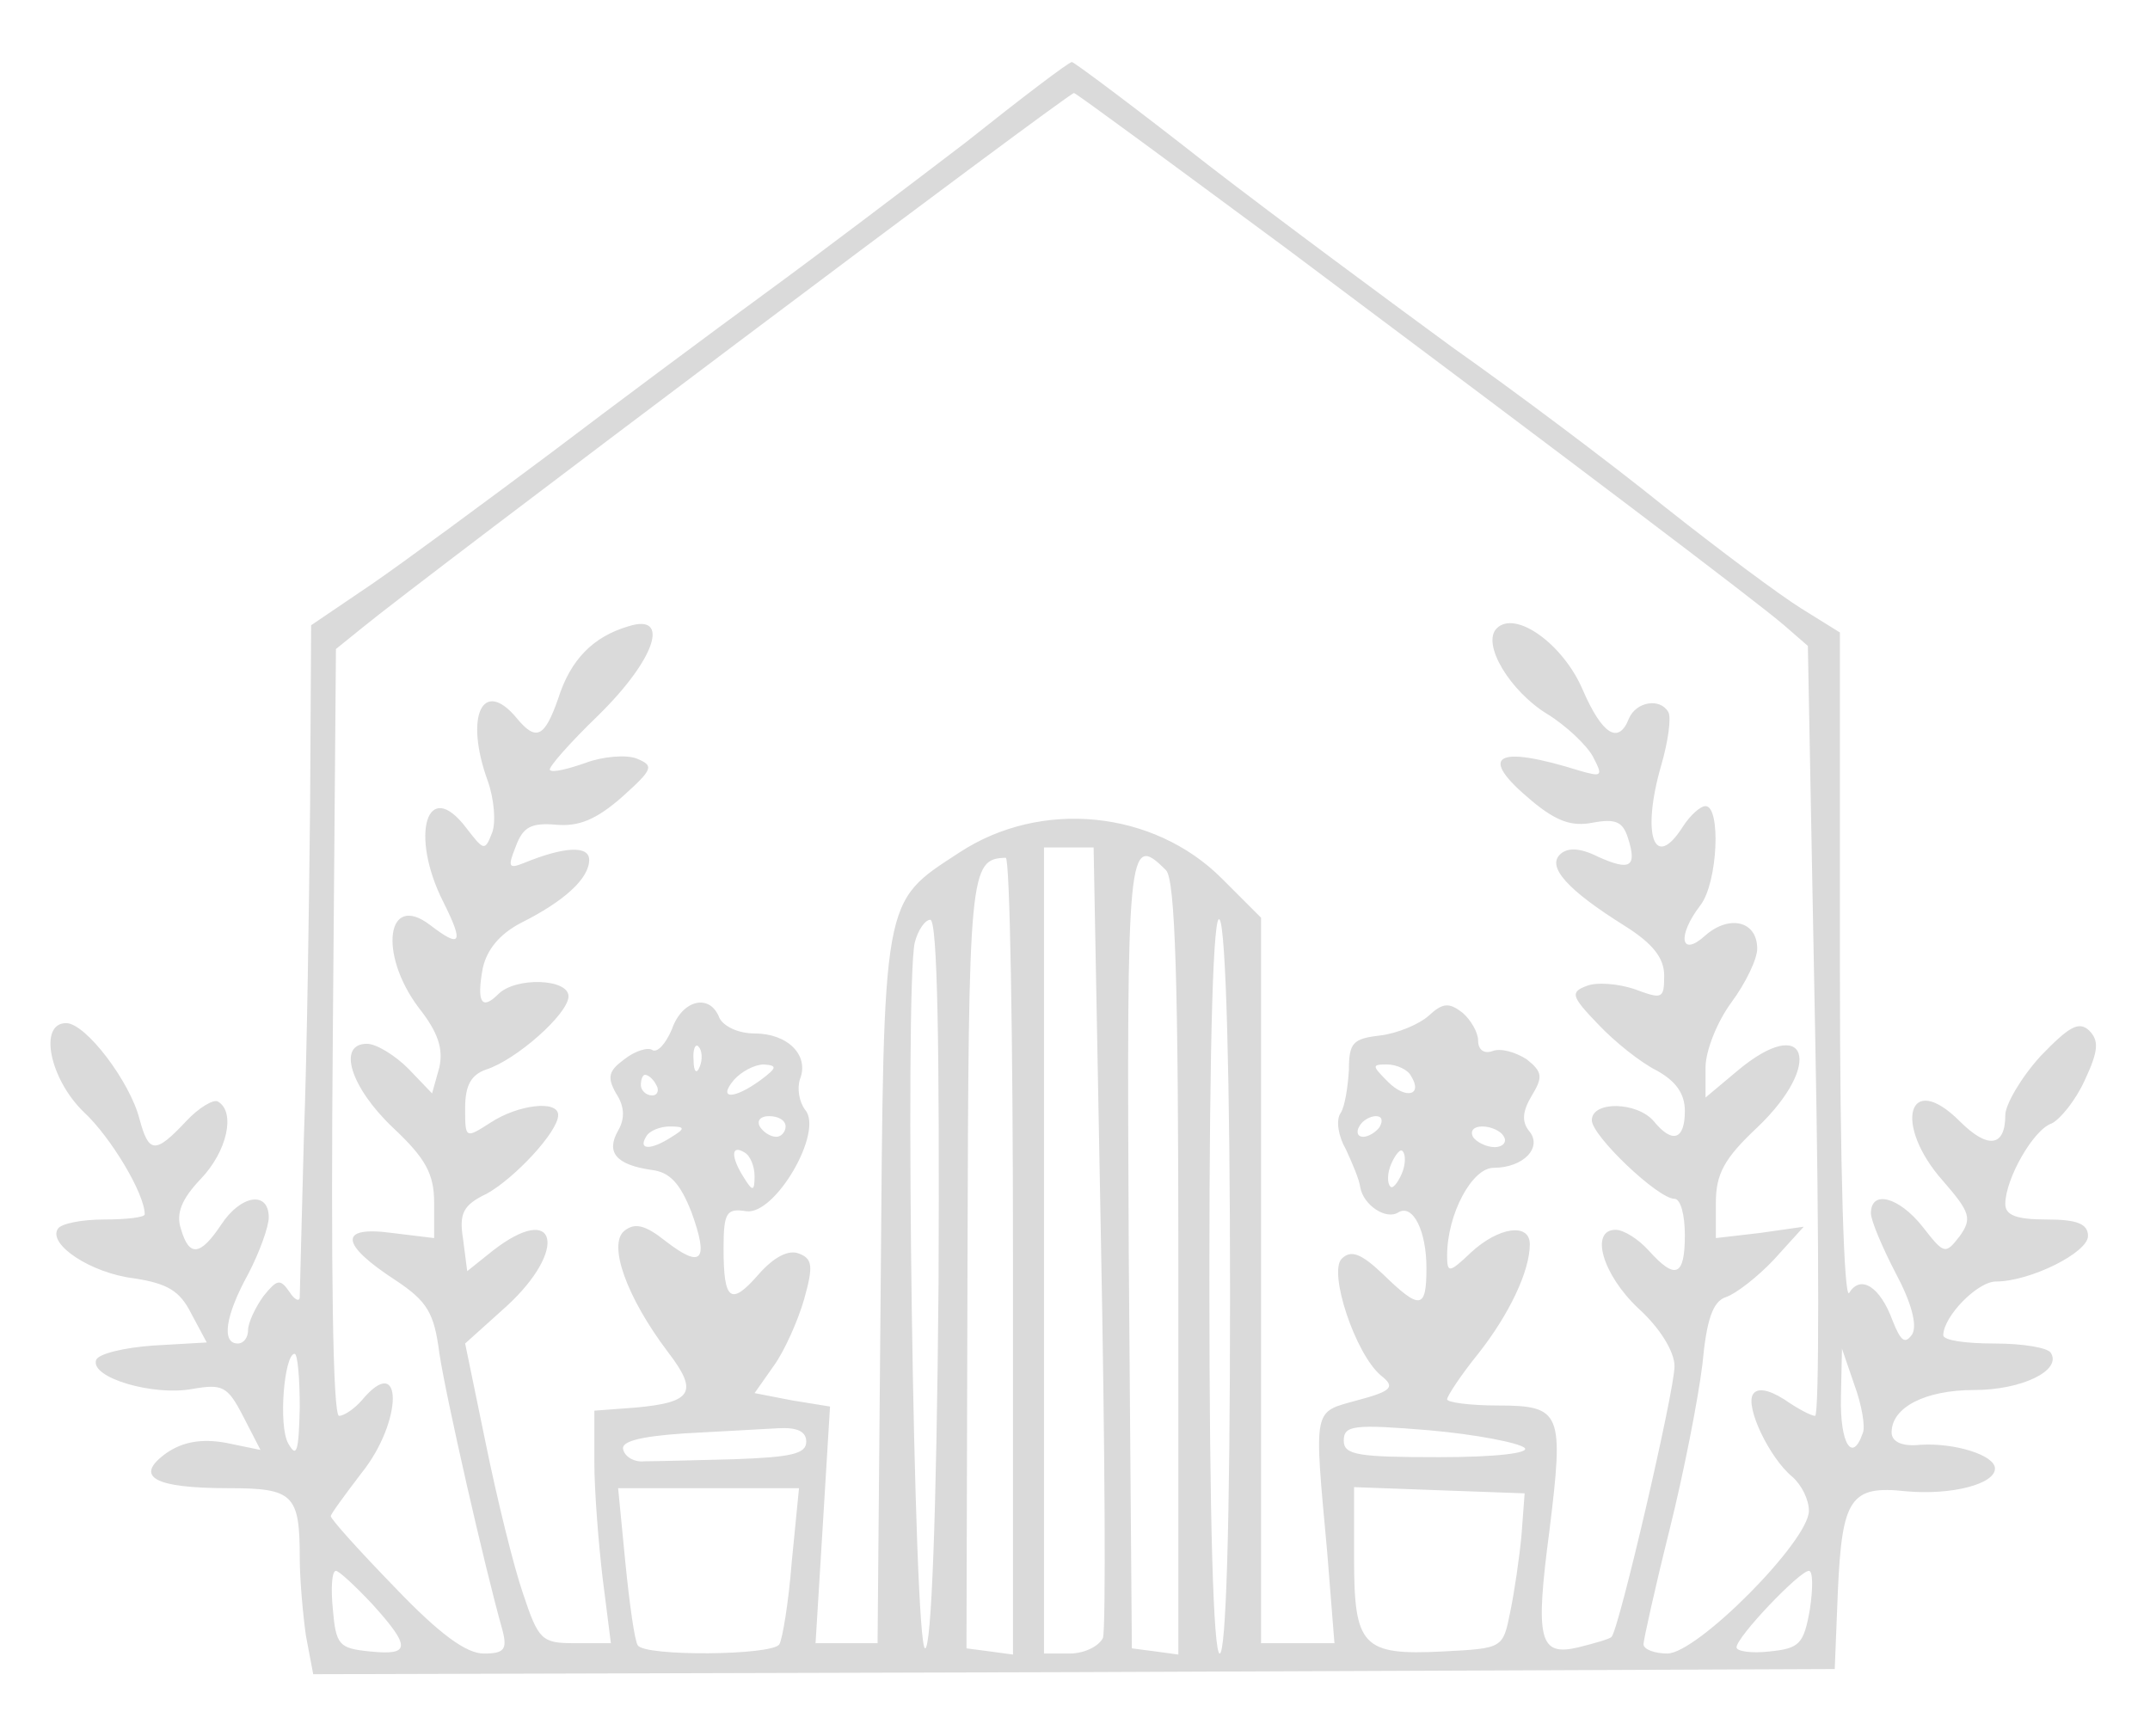 <?xml version="1.0" standalone="no"?>
<!DOCTYPE svg PUBLIC "-//W3C//DTD SVG 20010904//EN"
 "http://www.w3.org/TR/2001/REC-SVG-20010904/DTD/svg10.dtd">
<svg version="1.0" xmlns="http://www.w3.org/2000/svg"
 width="208pt" height="168pt" viewBox="0 0 208 168"
 preserveAspectRatio="xMidYMid meet">

<g transform="translate(0,168) scale(0.1,-0.1)"
fill="#dadada" stroke="none">
<path d="M934 1542 c-55 -42 -142 -108 -194 -146 -52 -38 -146 -108 -208 -155
-63 -47 -140 -104 -172 -126 l-59 -40 -1 -175 c-1 -96 -3 -240 -6 -320 -2 -80
-4 -149 -4 -155 0 -5 -5 -3 -10 5 -9 13 -12 12 -25 -4 -8 -11 -15 -26 -15 -33
0 -7 -4 -13 -10 -13 -16 0 -12 27 10 67 11 21 20 46 20 55 0 26 -27 22 -46 -7
-20 -30 -31 -32 -39 -4 -5 15 1 29 19 48 26 27 34 65 17 75 -4 3 -19 -6 -31
-19 -30 -32 -36 -31 -45 2 -9 36 -52 93 -71 93 -27 0 -16 -54 17 -86 26 -24
59 -79 59 -99 0 -3 -18 -5 -39 -5 -22 0 -42 -4 -45 -9 -10 -15 32 -43 74 -48
32 -5 44 -12 55 -34 l15 -28 -52 -3 c-28 -2 -53 -8 -55 -14 -6 -17 55 -35 93
-28 29 5 34 3 49 -26 l17 -33 -34 7 c-23 4 -41 1 -57 -10 -32 -23 -12 -34 60
-34 63 0 69 -6 69 -68 0 -20 3 -54 6 -75 l7 -37 736 2 736 3 3 75 c4 90 12
103 66 97 44 -4 86 7 86 22 0 13 -39 25 -72 23 -18 -2 -28 3 -28 12 0 24 32
41 80 41 46 0 85 19 74 36 -3 5 -27 9 -55 9 -27 0 -49 3 -49 8 0 18 33 52 51
52 33 0 89 28 89 44 0 12 -11 16 -40 16 -29 0 -40 4 -40 15 0 24 27 72 45 78
8 4 23 22 32 42 13 28 14 38 4 48 -10 9 -19 4 -47 -25 -19 -21 -34 -47 -34
-57 0 -31 -17 -33 -44 -6 -50 50 -65 -3 -16 -58 26 -30 28 -36 16 -53 -14 -18
-15 -18 -36 9 -23 29 -50 36 -50 13 0 -7 11 -33 24 -58 15 -28 21 -50 16 -59
-7 -10 -11 -7 -19 13 -12 33 -31 45 -42 27 -5 -8 -9 123 -9 313 l0 326 -37 23
c-21 13 -80 57 -133 99 -52 42 -144 111 -205 154 -60 44 -167 123 -237 177
-70 55 -129 99 -131 99 -3 0 -49 -35 -103 -78z m310 -102 c278 -208 454 -341
482 -365 l23 -20 7 -372 c4 -205 4 -373 0 -373 -4 0 -17 7 -30 16 -16 10 -26
11 -30 5 -8 -12 16 -62 38 -80 9 -8 16 -22 16 -33 0 -29 -108 -138 -137 -138
-12 0 -23 4 -23 9 0 4 11 54 25 110 14 56 28 128 32 161 4 43 10 61 23 65 9 3
30 19 46 36 l29 32 -42 -6 -43 -5 0 34 c0 28 8 43 40 73 65 62 48 111 -19 55
l-31 -26 0 29 c0 16 11 44 25 63 14 19 25 42 25 52 0 27 -27 33 -50 13 -24
-22 -28 -1 -5 29 17 22 20 96 5 96 -5 0 -15 -9 -22 -20 -28 -44 -40 -7 -21 59
7 24 10 47 7 52 -8 14 -31 10 -38 -6 -10 -26 -26 -16 -45 28 -19 44 -65 77
-83 59 -15 -15 13 -61 49 -83 18 -11 38 -30 44 -41 10 -19 9 -20 -12 -14 -83
26 -100 15 -47 -29 24 -20 39 -25 59 -21 22 4 29 1 34 -15 9 -28 2 -32 -29
-18 -18 9 -30 9 -37 2 -12 -12 7 -34 63 -69 27 -17 38 -31 38 -48 0 -23 -2
-23 -29 -13 -15 5 -36 7 -46 3 -16 -6 -15 -10 11 -37 16 -17 41 -37 57 -45 18
-10 27 -22 27 -39 0 -28 -12 -32 -30 -10 -16 19 -60 20 -60 1 0 -15 64 -76 80
-76 6 0 10 -16 10 -35 0 -40 -9 -44 -35 -15 -10 11 -24 20 -32 20 -25 0 -13
-43 22 -76 21 -19 35 -42 35 -56 0 -24 -54 -256 -61 -262 -2 -2 -16 -6 -32
-10 -38 -9 -42 7 -28 113 14 114 12 121 -50 121 -27 0 -49 3 -49 6 0 3 13 23
30 44 30 38 50 80 50 106 0 21 -30 17 -57 -8 -21 -20 -23 -20 -23 -3 0 40 24
85 45 85 29 0 48 20 34 36 -7 9 -6 19 3 34 11 18 10 23 -5 35 -11 7 -25 11
-33 8 -8 -3 -14 1 -14 10 0 8 -7 20 -15 27 -13 10 -19 10 -33 -3 -9 -8 -30
-17 -47 -19 -26 -3 -30 -7 -30 -33 -1 -17 -4 -36 -8 -42 -5 -7 -2 -23 5 -35 6
-13 13 -29 14 -37 3 -17 25 -32 37 -24 14 8 27 -18 27 -54 0 -40 -6 -41 -42
-6 -21 20 -31 24 -40 15 -13 -13 13 -92 38 -113 14 -11 11 -15 -23 -24 -43
-12 -42 -5 -29 -147 l7 -88 -35 0 -36 0 0 351 0 351 -38 38 c-66 66 -175 77
-254 25 -75 -49 -73 -39 -76 -422 l-3 -343 -30 0 -30 0 7 114 7 115 -37 6 -36
7 19 27 c10 14 23 43 29 64 9 32 8 39 -5 44 -10 4 -24 -3 -39 -20 -27 -31 -34
-26 -34 25 0 35 3 39 22 36 28 -4 75 77 57 98 -6 8 -8 21 -5 30 9 23 -12 44
-44 44 -16 0 -30 7 -34 15 -9 24 -36 18 -46 -11 -6 -14 -14 -23 -19 -20 -4 3
-17 -1 -27 -9 -15 -11 -17 -17 -8 -33 8 -12 9 -24 2 -36 -12 -21 -2 -33 32
-38 18 -2 28 -13 39 -41 17 -47 10 -55 -25 -28 -20 16 -30 18 -40 10 -16 -13
2 -64 42 -117 30 -39 24 -49 -31 -54 l-40 -3 0 -50 c0 -27 4 -78 8 -112 l8
-63 -35 0 c-32 0 -35 3 -50 48 -9 26 -25 91 -36 145 l-20 97 40 36 c60 55 49
102 -13 54 l-25 -20 -4 31 c-4 25 0 33 23 44 27 15 69 60 69 76 0 15 -39 10
-65 -7 -25 -16 -25 -16 -25 14 0 22 6 32 20 37 29 9 80 54 80 71 0 17 -51 19
-68 2 -16 -16 -21 -8 -15 25 4 18 16 33 37 44 42 21 66 43 66 61 0 14 -24 13
-63 -3 -15 -6 -16 -4 -8 16 7 19 15 23 39 21 22 -2 39 5 64 27 30 27 31 30 14
37 -10 4 -33 2 -49 -4 -17 -6 -33 -10 -35 -7 -2 2 19 26 47 53 55 54 70 99 29
86 -34 -10 -56 -32 -68 -70 -13 -37 -21 -42 -40 -19 -33 40 -51 2 -28 -61 6
-17 8 -40 4 -50 -7 -18 -8 -17 -25 5 -38 50 -55 -7 -22 -72 20 -40 17 -45 -13
-22 -42 32 -50 -28 -11 -80 19 -24 24 -40 20 -58 l-7 -25 -23 24 c-13 13 -31
24 -40 24 -29 0 -16 -42 25 -81 32 -30 40 -45 40 -73 l0 -34 -41 5 c-52 7 -50
-11 4 -46 30 -20 37 -31 42 -70 6 -41 44 -208 61 -268 5 -19 2 -23 -18 -23
-17 0 -43 19 -86 64 -34 35 -62 66 -62 69 0 2 14 21 30 42 40 50 40 118 0 70
-7 -8 -17 -15 -22 -15 -6 0 -8 143 -6 371 l3 371 26 21 c52 43 681 516 688
517 2 0 94 -68 205 -150z m-179 -955 c4 -206 5 -381 2 -390 -4 -8 -18 -15 -32
-15 l-25 0 0 390 0 390 24 0 24 0 7 -375z m-85 -21 l0 -385 -22 3 -23 3 1 373
c1 380 2 391 37 392 4 0 7 -174 7 -386z m148 374 c9 -9 12 -108 12 -386 l0
-373 -22 3 -23 3 -3 383 c-2 394 -1 407 36 370z m62 -410 c0 -226 -4 -348 -10
-348 -6 0 -10 127 -10 363 0 237 4 357 10 347 6 -9 10 -155 10 -362z m-282 10
c-2 -227 -7 -353 -13 -353 -11 0 -20 641 -10 683 3 12 10 22 15 22 7 0 9 -124
8 -352z m-231 210 c-3 -8 -6 -5 -6 6 -1 11 2 17 5 13 3 -3 4 -12 1 -19z m59
-13 c-26 -19 -42 -19 -26 0 7 8 20 15 29 15 13 -1 13 -3 -3 -15z m629 4 c12
-19 -5 -23 -22 -6 -16 16 -16 17 -1 17 9 0 20 -5 23 -11z m-730 -9 c3 -5 1
-10 -4 -10 -6 0 -11 5 -11 10 0 6 2 10 4 10 3 0 8 -4 11 -10z m125 -40 c0 -5
-4 -10 -9 -10 -6 0 -13 5 -16 10 -3 6 1 10 9 10 9 0 16 -4 16 -10z m575 0 c-3
-5 -11 -10 -16 -10 -6 0 -7 5 -4 10 3 6 11 10 16 10 6 0 7 -4 4 -10z m-685
-10 c-20 -13 -33 -13 -25 0 3 6 14 10 23 10 15 0 15 -2 2 -10z m805 0 c3 -5
-1 -10 -9 -10 -8 0 -18 5 -21 10 -3 6 1 10 9 10 8 0 18 -4 21 -10z m-725 -38
c0 -15 -2 -15 -10 -2 -13 20 -13 33 0 25 6 -3 10 -14 10 -23z m626 2 c-4 -9
-9 -15 -11 -12 -3 3 -3 13 1 22 4 9 9 15 11 12 3 -3 3 -13 -1 -22z m-1066
-226 c-1 -43 -3 -49 -11 -35 -10 17 -4 87 6 87 3 0 5 -24 5 -52z m1512 -25
c-10 -29 -22 -10 -21 35 l1 47 12 -35 c7 -19 11 -41 8 -47z m-1022 -8 c0 -12
-15 -15 -70 -17 -38 -1 -77 -2 -87 -2 -9 -1 -18 4 -20 11 -3 8 15 13 59 16 35
2 75 4 91 5 18 1 27 -3 27 -13z m695 -6 c5 -5 -27 -9 -83 -9 -78 0 -92 2 -92
16 0 15 10 16 83 10 45 -4 86 -12 92 -17z m-709 -110 c-3 -39 -9 -75 -12 -80
-6 -11 -131 -12 -137 -1 -3 4 -8 40 -12 80 l-7 72 87 0 88 0 -7 -71z m706 26
c-2 -22 -7 -56 -11 -75 -7 -35 -7 -35 -65 -38 -78 -4 -86 5 -86 90 l0 69 82
-3 83 -3 -3 -40z m-1112 -67 c38 -42 37 -50 -2 -46 -30 3 -33 6 -36 41 -2 20
-1 37 3 37 3 0 19 -15 35 -32z m1391 -5 c-6 -34 -10 -38 -39 -41 -17 -2 -32 0
-32 4 0 10 61 74 70 74 4 0 4 -17 1 -37z"/>
</g>
</svg>
